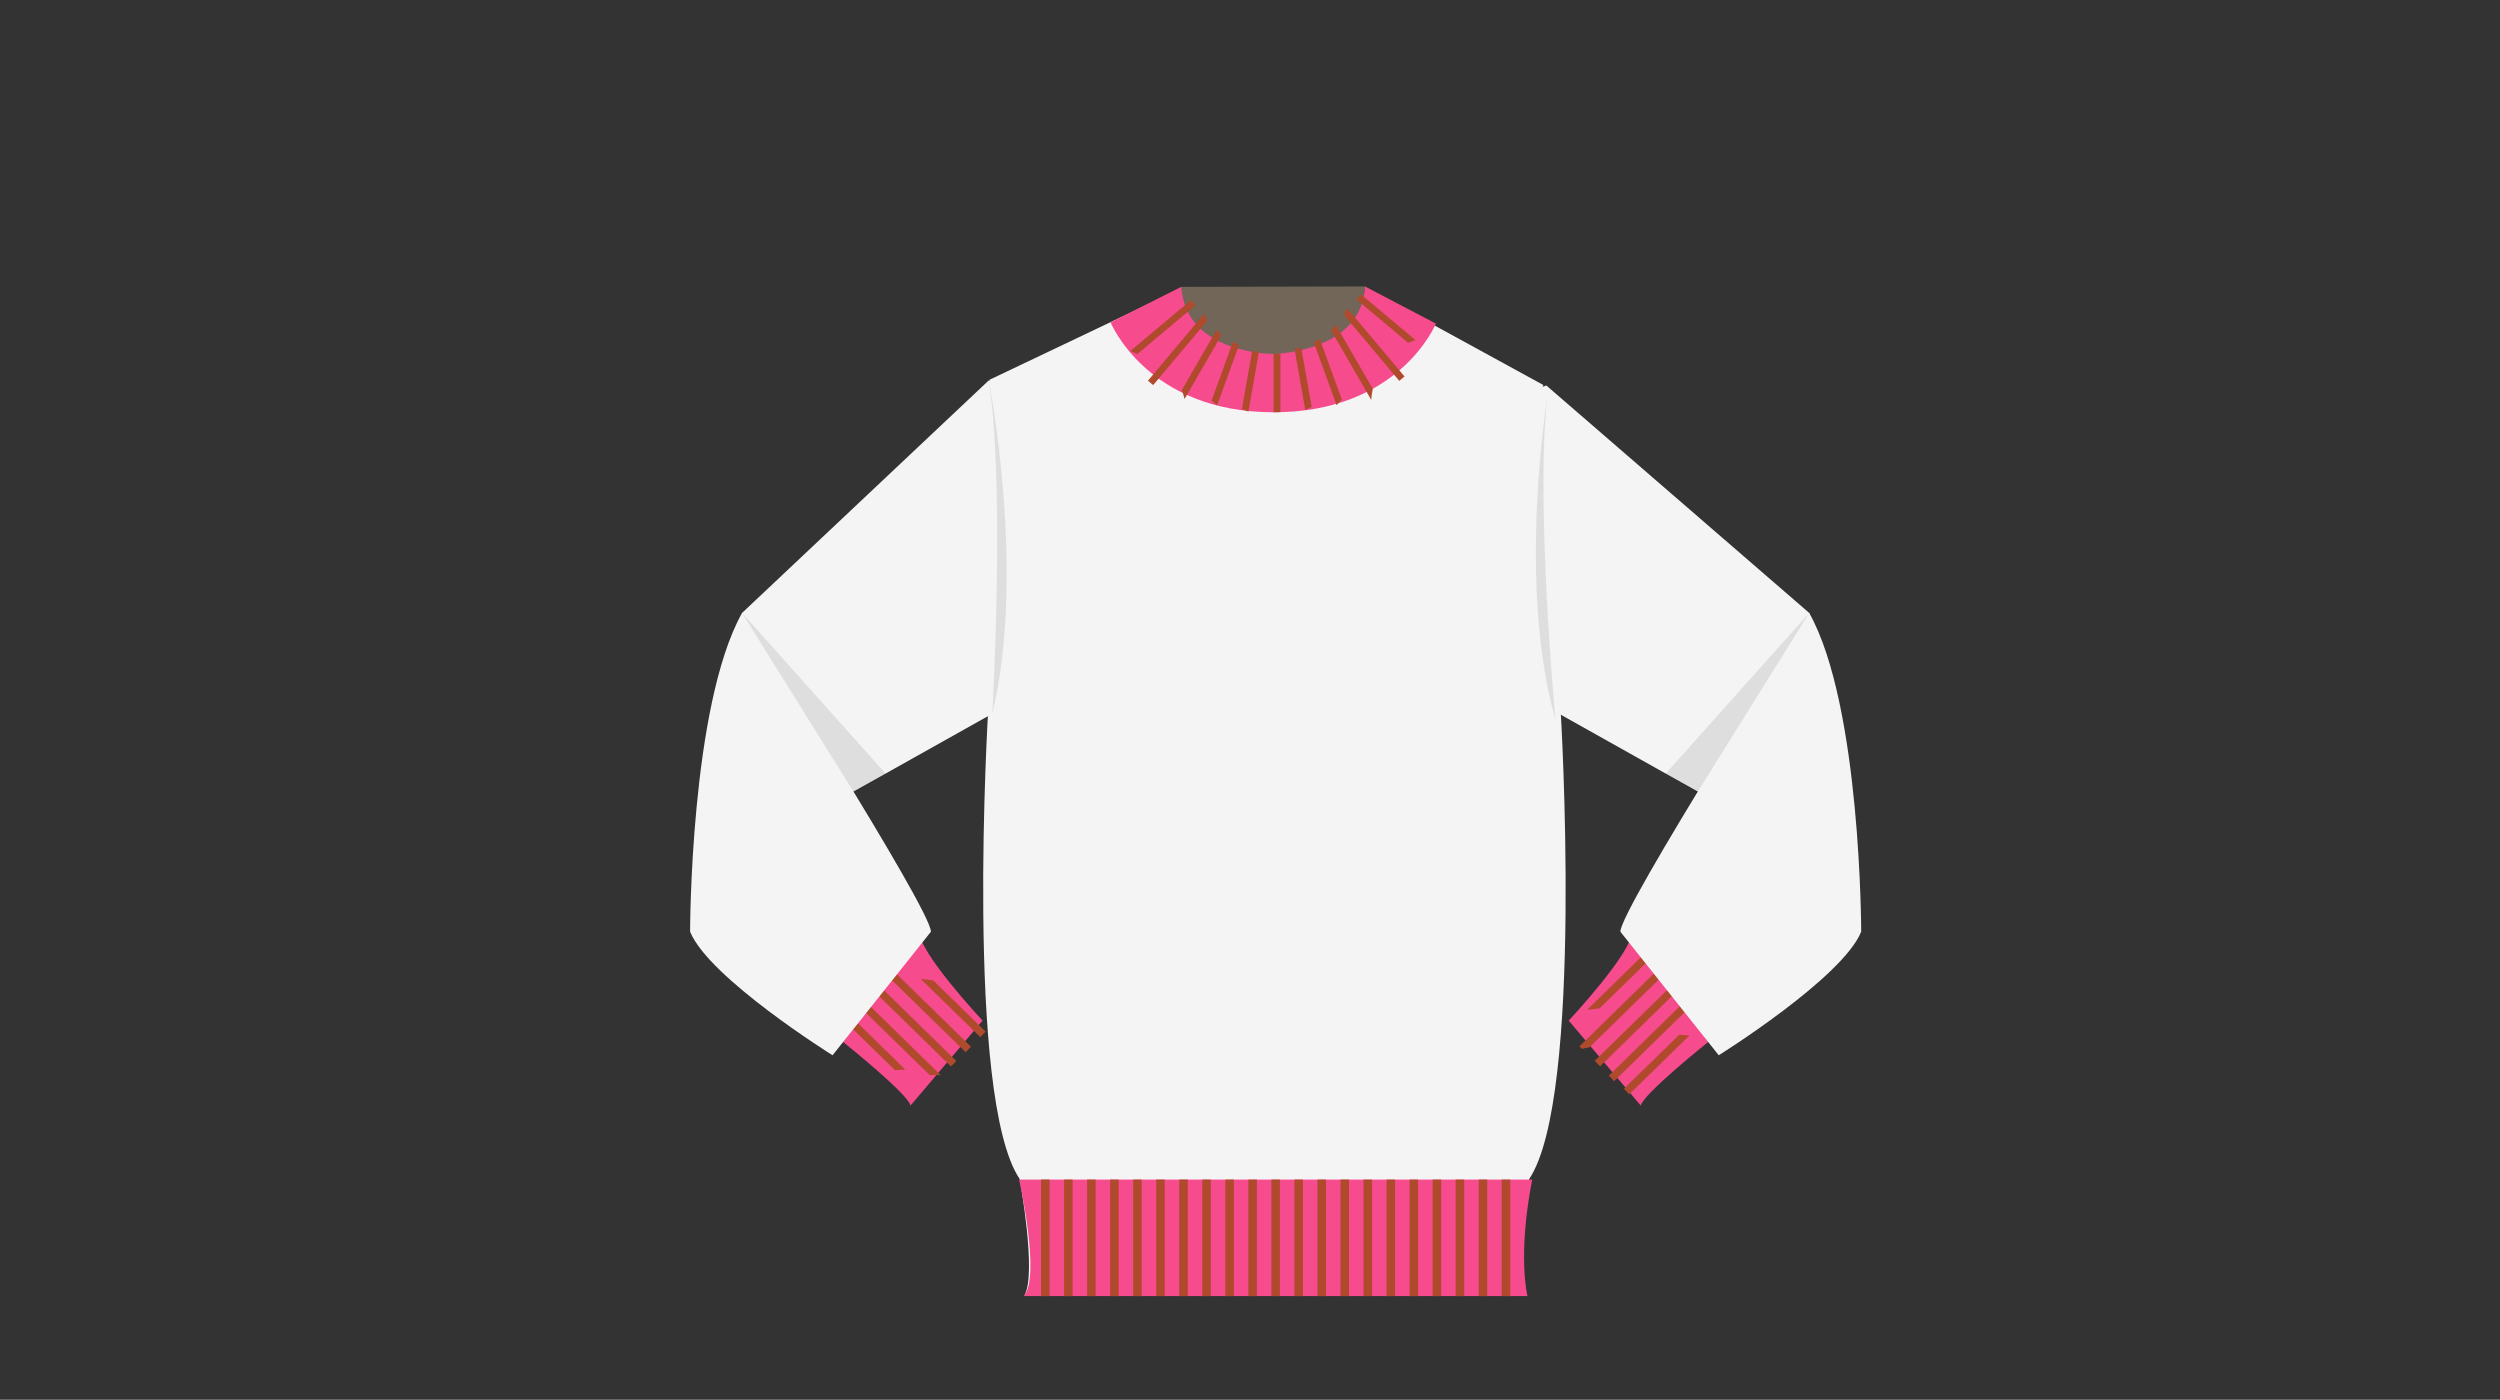 <svg version="1.1" id="Layer_1" xmlns="http://www.w3.org/2000/svg" xmlns:xlink="http://www.w3.org/1999/xlink" viewBox="0 0 768 430" enable-background="new 0 0 768 430" xml:space="preserve"> 
<rect x="0" y="0" width="768" height="430" fill="#333333" stroke="none"/> 
<g>
	<path fill="#F64B8D" d="M524.747,320.098c0,0-20.202,16.168-20.687,19.553l-22.149-26.111c0,0,20.23-21.706,19.248-27.32
		L524.747,320.098z"/>
	<g>
		<defs>
			<path id="SVGID_1_" d="M524.747,320.098c0,0-20.202,16.168-20.687,19.553l-22.149-26.111c0,0,20.23-21.706,19.248-27.32
				L524.747,320.098z"/>
		</defs>
		<clipPath id="SVGID_2_">
			<use xlink:href="#SVGID_1_"  overflow="visible"/>
		</clipPath>
		
			<rect x="511.165" y="305.823" transform="matrix(-0.699 -0.716 0.716 -0.699 638.842 915.923)" clip-path="url(#SVGID_2_)" fill="#B04A2C" width="2.358" height="35.156"/>
		
			<rect x="506.657" y="301.316" transform="matrix(-0.699 -0.715 0.715 -0.699 634.585 905.006)" clip-path="url(#SVGID_2_)" fill="#B04A2C" width="2.359" height="35.157"/>
		
			<rect x="502.15" y="296.809" transform="matrix(-0.699 -0.715 0.715 -0.699 630.321 894.087)" clip-path="url(#SVGID_2_)" fill="#B04A2C" width="2.358" height="35.156"/>
		
			<rect x="497.643" y="292.303" transform="matrix(-0.699 -0.715 0.715 -0.699 625.72 883.245)" clip-path="url(#SVGID_2_)" fill="#B04A2C" width="2.359" height="35.155"/>
		
			<rect x="493.137" y="287.796" transform="matrix(-0.699 -0.715 0.715 -0.699 621.284 872.365)" clip-path="url(#SVGID_2_)" fill="#B04A2C" width="2.358" height="35.155"/>
	</g>
	<path fill="#F64B8D" d="M259.009,320.098c0,0,20.203,16.168,20.687,19.553l22.148-26.111c0,0-20.23-21.706-19.248-27.32
		L259.009,320.098z"/>
	<g>
		<defs>
			<path id="SVGID_3_" d="M259.009,320.098c0,0,20.203,16.168,20.687,19.553l22.148-26.111c0,0-20.23-21.706-19.248-27.32
				L259.009,320.098z"/>
		</defs>
		<clipPath id="SVGID_4_">
			<use xlink:href="#SVGID_3_"  overflow="visible"/>
		</clipPath>
		
			<rect x="270.233" y="305.823" transform="matrix(0.699 -0.715 0.715 0.699 -149.59 291.629)" clip-path="url(#SVGID_4_)" fill="#B04A2C" width="2.359" height="35.156"/>
		
			<rect x="274.741" y="301.316" transform="matrix(0.699 -0.715 0.715 0.699 -145.008 293.496)" clip-path="url(#SVGID_4_)" fill="#B04A2C" width="2.359" height="35.156"/>
		
			<rect x="279.248" y="296.809" transform="matrix(0.699 -0.715 0.715 0.699 -140.419 295.24)" clip-path="url(#SVGID_4_)" fill="#B04A2C" width="2.358" height="35.156"/>
		
			<rect x="283.754" y="292.302" transform="matrix(0.699 -0.715 0.715 0.699 -135.843 297.229)" clip-path="url(#SVGID_4_)" fill="#B04A2C" width="2.359" height="35.156"/>
		
			<rect x="288.262" y="287.796" transform="matrix(0.699 -0.715 0.715 0.699 -131.259 298.974)" clip-path="url(#SVGID_4_)" fill="#B04A2C" width="2.358" height="35.155"/>
	</g>
	<path fill="#F4F4F4" d="M303.752,116.857l-75.795,71.444l-14.507,82.203l91.39-51.256c0,0,24.177-29.013,25.627-59.959
		S311.973,119.275,303.752,116.857z"/>
	<path fill="#F4F4F4" d="M475.048,118.429l80.752,69.872l14.506,82.203l-91.39-51.256c0,0-24.178-29.013-25.628-59.959
		S466.827,120.847,475.048,118.429z"/>
	<path fill="#F4F4F4" d="M227.958,188.301c0,0,58.025,90.906,58.025,97.917l-30.222,37.957c0,0-37.958-23.692-43.761-37.957
		C212,286.219,212,216.83,227.958,188.301z"/>
	<g>
		<path fill="#F4F4F4" d="M362.087,89l-58.146,27.683c0,0,29.133,65.641-0.362,101.424c0,0-7.253,118.951,9.671,144.095
			c0,0,5.318,29.014,1.451,35.782H394l-1.934-302.697C392.066,95.286,374.175,99.638,362.087,89z"/>
		<path fill="#F4F4F4" d="M420.807,89.11l53.297,29.161c0,0-24.178,64.069,5.319,99.852c0,0,7.253,118.951-9.671,144.095
			c0,0-5.319,29.014-1.451,35.782H389l1.934-302.697C390.934,95.303,408.717,99.748,420.807,89.11z"/>
	</g>
	<path fill="#F4F4F4" d="M555.8,188.301c0,0-58.026,90.906-58.026,97.917l30.222,37.957c0,0,37.958-23.692,43.761-37.957
		C571.756,286.219,571.756,216.83,555.8,188.301z"/>
	<path fill="#726658" d="M419.329,88c-1.823,32.967-37.555,27.002-51.628,14.472c-6.746-6.007-4.819-14.351-4.819-14.351"/>
	<polygon opacity="0.09" points="227.958,188.301 272.052,237.637 262.494,243.667 	"/>
	<polygon opacity="0.09" points="555.8,188.301 511.703,237.637 521.262,243.667 	"/>
	<path fill="#F64B8D" d="M313.061,362.376c0,0,6.769,29.859,1.451,35.782h154.733c0,0-3.143-12.208,1.451-35.782H313.061z"/>
	<path fill="#F64B8D" d="M419.329,88c-0.978,20.274-28.097,20.735-28.097,20.735s-26.929,0.144-28.35-20.615l-21.695,10.914
		c0,0,11.169,27.614,50.045,27.614s49.871-27.248,49.871-27.248L419.329,88z"/>
	<path opacity="0.09" d="M303.752,116.857c0,0,11.605,58.993,1.088,102.391C304.841,219.248,308.83,149.497,303.752,116.857z"/>
	<path opacity="0.09" d="M475.455,121.119c0,0-9.596,57.996,2.386,99.999C477.841,221.118,471.488,153.16,475.455,121.119z"/>
	<g>
		<defs>
			<path id="SVGID_5_" d="M313.061,362.376c0,0,6.769,29.859,1.451,35.782h154.733c0,0-3.143-12.208,1.451-35.782H313.061z"/>
		</defs>
		<clipPath id="SVGID_6_">
			<use xlink:href="#SVGID_5_"  overflow="visible"/>
		</clipPath>
		<rect x="319.81" y="361.399" clip-path="url(#SVGID_6_)" fill="#B04A2C" width="2.621" height="37.738"/>
		<rect x="326.886" y="361.399" clip-path="url(#SVGID_6_)" fill="#B04A2C" width="2.621" height="37.738"/>
		<rect x="333.961" y="361.399" clip-path="url(#SVGID_6_)" fill="#B04A2C" width="2.621" height="37.738"/>
		<rect x="341.037" y="361.399" clip-path="url(#SVGID_6_)" fill="#B04A2C" width="2.621" height="37.738"/>
		<rect x="348.113" y="361.399" clip-path="url(#SVGID_6_)" fill="#B04A2C" width="2.621" height="37.738"/>
		<rect x="355.189" y="361.399" clip-path="url(#SVGID_6_)" fill="#B04A2C" width="2.621" height="37.738"/>
		<rect x="362.265" y="361.399" clip-path="url(#SVGID_6_)" fill="#B04A2C" width="2.621" height="37.738"/>
		<rect x="369.34" y="361.399" clip-path="url(#SVGID_6_)" fill="#B04A2C" width="2.621" height="37.738"/>
		<rect x="376.416" y="361.399" clip-path="url(#SVGID_6_)" fill="#B04A2C" width="2.621" height="37.738"/>
		<rect x="383.492" y="361.399" clip-path="url(#SVGID_6_)" fill="#B04A2C" width="2.621" height="37.738"/>
		<rect x="390.568" y="361.399" clip-path="url(#SVGID_6_)" fill="#B04A2C" width="2.62" height="37.738"/>
		<rect x="397.644" y="361.399" clip-path="url(#SVGID_6_)" fill="#B04A2C" width="2.621" height="37.738"/>
		<rect x="404.72" y="361.399" clip-path="url(#SVGID_6_)" fill="#B04A2C" width="2.62" height="37.738"/>
		<rect x="411.796" y="361.399" clip-path="url(#SVGID_6_)" fill="#B04A2C" width="2.62" height="37.738"/>
		<rect x="418.871" y="361.399" clip-path="url(#SVGID_6_)" fill="#B04A2C" width="2.621" height="37.738"/>
		<rect x="425.946" y="361.399" clip-path="url(#SVGID_6_)" fill="#B04A2C" width="2.621" height="37.738"/>
		<rect x="433.023" y="361.399" clip-path="url(#SVGID_6_)" fill="#B04A2C" width="2.621" height="37.738"/>
		<rect x="440.099" y="361.399" clip-path="url(#SVGID_6_)" fill="#B04A2C" width="2.62" height="37.738"/>
		<rect x="447.176" y="361.399" clip-path="url(#SVGID_6_)" fill="#B04A2C" width="2.62" height="37.738"/>
		<rect x="454.25" y="361.399" clip-path="url(#SVGID_6_)" fill="#B04A2C" width="2.621" height="37.738"/>
		<rect x="461.326" y="361.399" clip-path="url(#SVGID_6_)" fill="#B04A2C" width="2.621" height="37.738"/>
	</g>
	<g>
		<defs>
			<path id="SVGID_7_" d="M419.329,88c-0.978,20.274-28.097,20.735-28.097,20.735s-26.929,0.144-28.35-20.615l-21.695,10.914
				c0,0,11.169,27.614,50.045,27.614s49.871-27.248,49.871-27.248L419.329,88z"/>
		</defs>
		<clipPath id="SVGID_8_">
			<use xlink:href="#SVGID_7_"  overflow="visible"/>
		</clipPath>
		
			<rect x="355.187" y="88.145" transform="matrix(-0.643 -0.766 0.766 -0.643 507.308 439.992)" clip-path="url(#SVGID_8_)" fill="#B04A2C" width="2.096" height="27.153"/>
		
			<rect x="361.062" y="93.748" transform="matrix(-0.766 -0.643 0.643 -0.766 570.551 422.277)" clip-path="url(#SVGID_8_)" fill="#B04A2C" width="2.097" height="27.153"/>
		
			<rect x="367.821" y="98.247" transform="matrix(-0.866 -0.5 0.5 -0.866 632.418 393.091)" clip-path="url(#SVGID_8_)" fill="#B04A2C" width="2.097" height="27.152"/>
		
			<rect x="375.259" y="101.503" transform="matrix(-0.94 -0.342 0.342 -0.94 690.625 351.837)" clip-path="url(#SVGID_8_)" fill="#B04A2C" width="2.096" height="27.153"/>
		
			<rect x="383.148" y="103.419" transform="matrix(-0.985 -0.173 0.173 -0.985 742.261 298.885)" clip-path="url(#SVGID_8_)" fill="#B04A2C" width="2.096" height="27.153"/>
		<rect x="391.251" y="103.935" clip-path="url(#SVGID_8_)" fill="#B04A2C" width="2.097" height="27.153"/>
		
			<rect x="399.32" y="103.036" transform="matrix(-0.985 0.173 -0.173 -0.985 814.898 161.979)" clip-path="url(#SVGID_8_)" fill="#B04A2C" width="2.096" height="27.153"/>
		
			<rect x="407.11" y="100.75" transform="matrix(-0.94 0.342 -0.342 -0.94 830.811 82.25)" clip-path="url(#SVGID_8_)" fill="#B04A2C" width="2.097" height="27.152"/>
		
			<rect x="414.385" y="97.146" transform="matrix(-0.866 0.5 -0.5 -0.866 830.561 -1.141)" clip-path="url(#SVGID_8_)" fill="#B04A2C" width="2.096" height="27.152"/>
		
			<rect x="420.925" y="92.333" transform="matrix(-0.766 0.643 -0.643 -0.766 813.265 -84.271)" clip-path="url(#SVGID_8_)" fill="#B04A2C" width="2.096" height="27.153"/>
		
			<rect x="426.529" y="86.457" transform="matrix(-0.642 0.766 -0.766 -0.642 778.925 -163.374)" clip-path="url(#SVGID_8_)" fill="#B04A2C" width="2.096" height="27.154"/>
	</g>
</g>
</svg>
